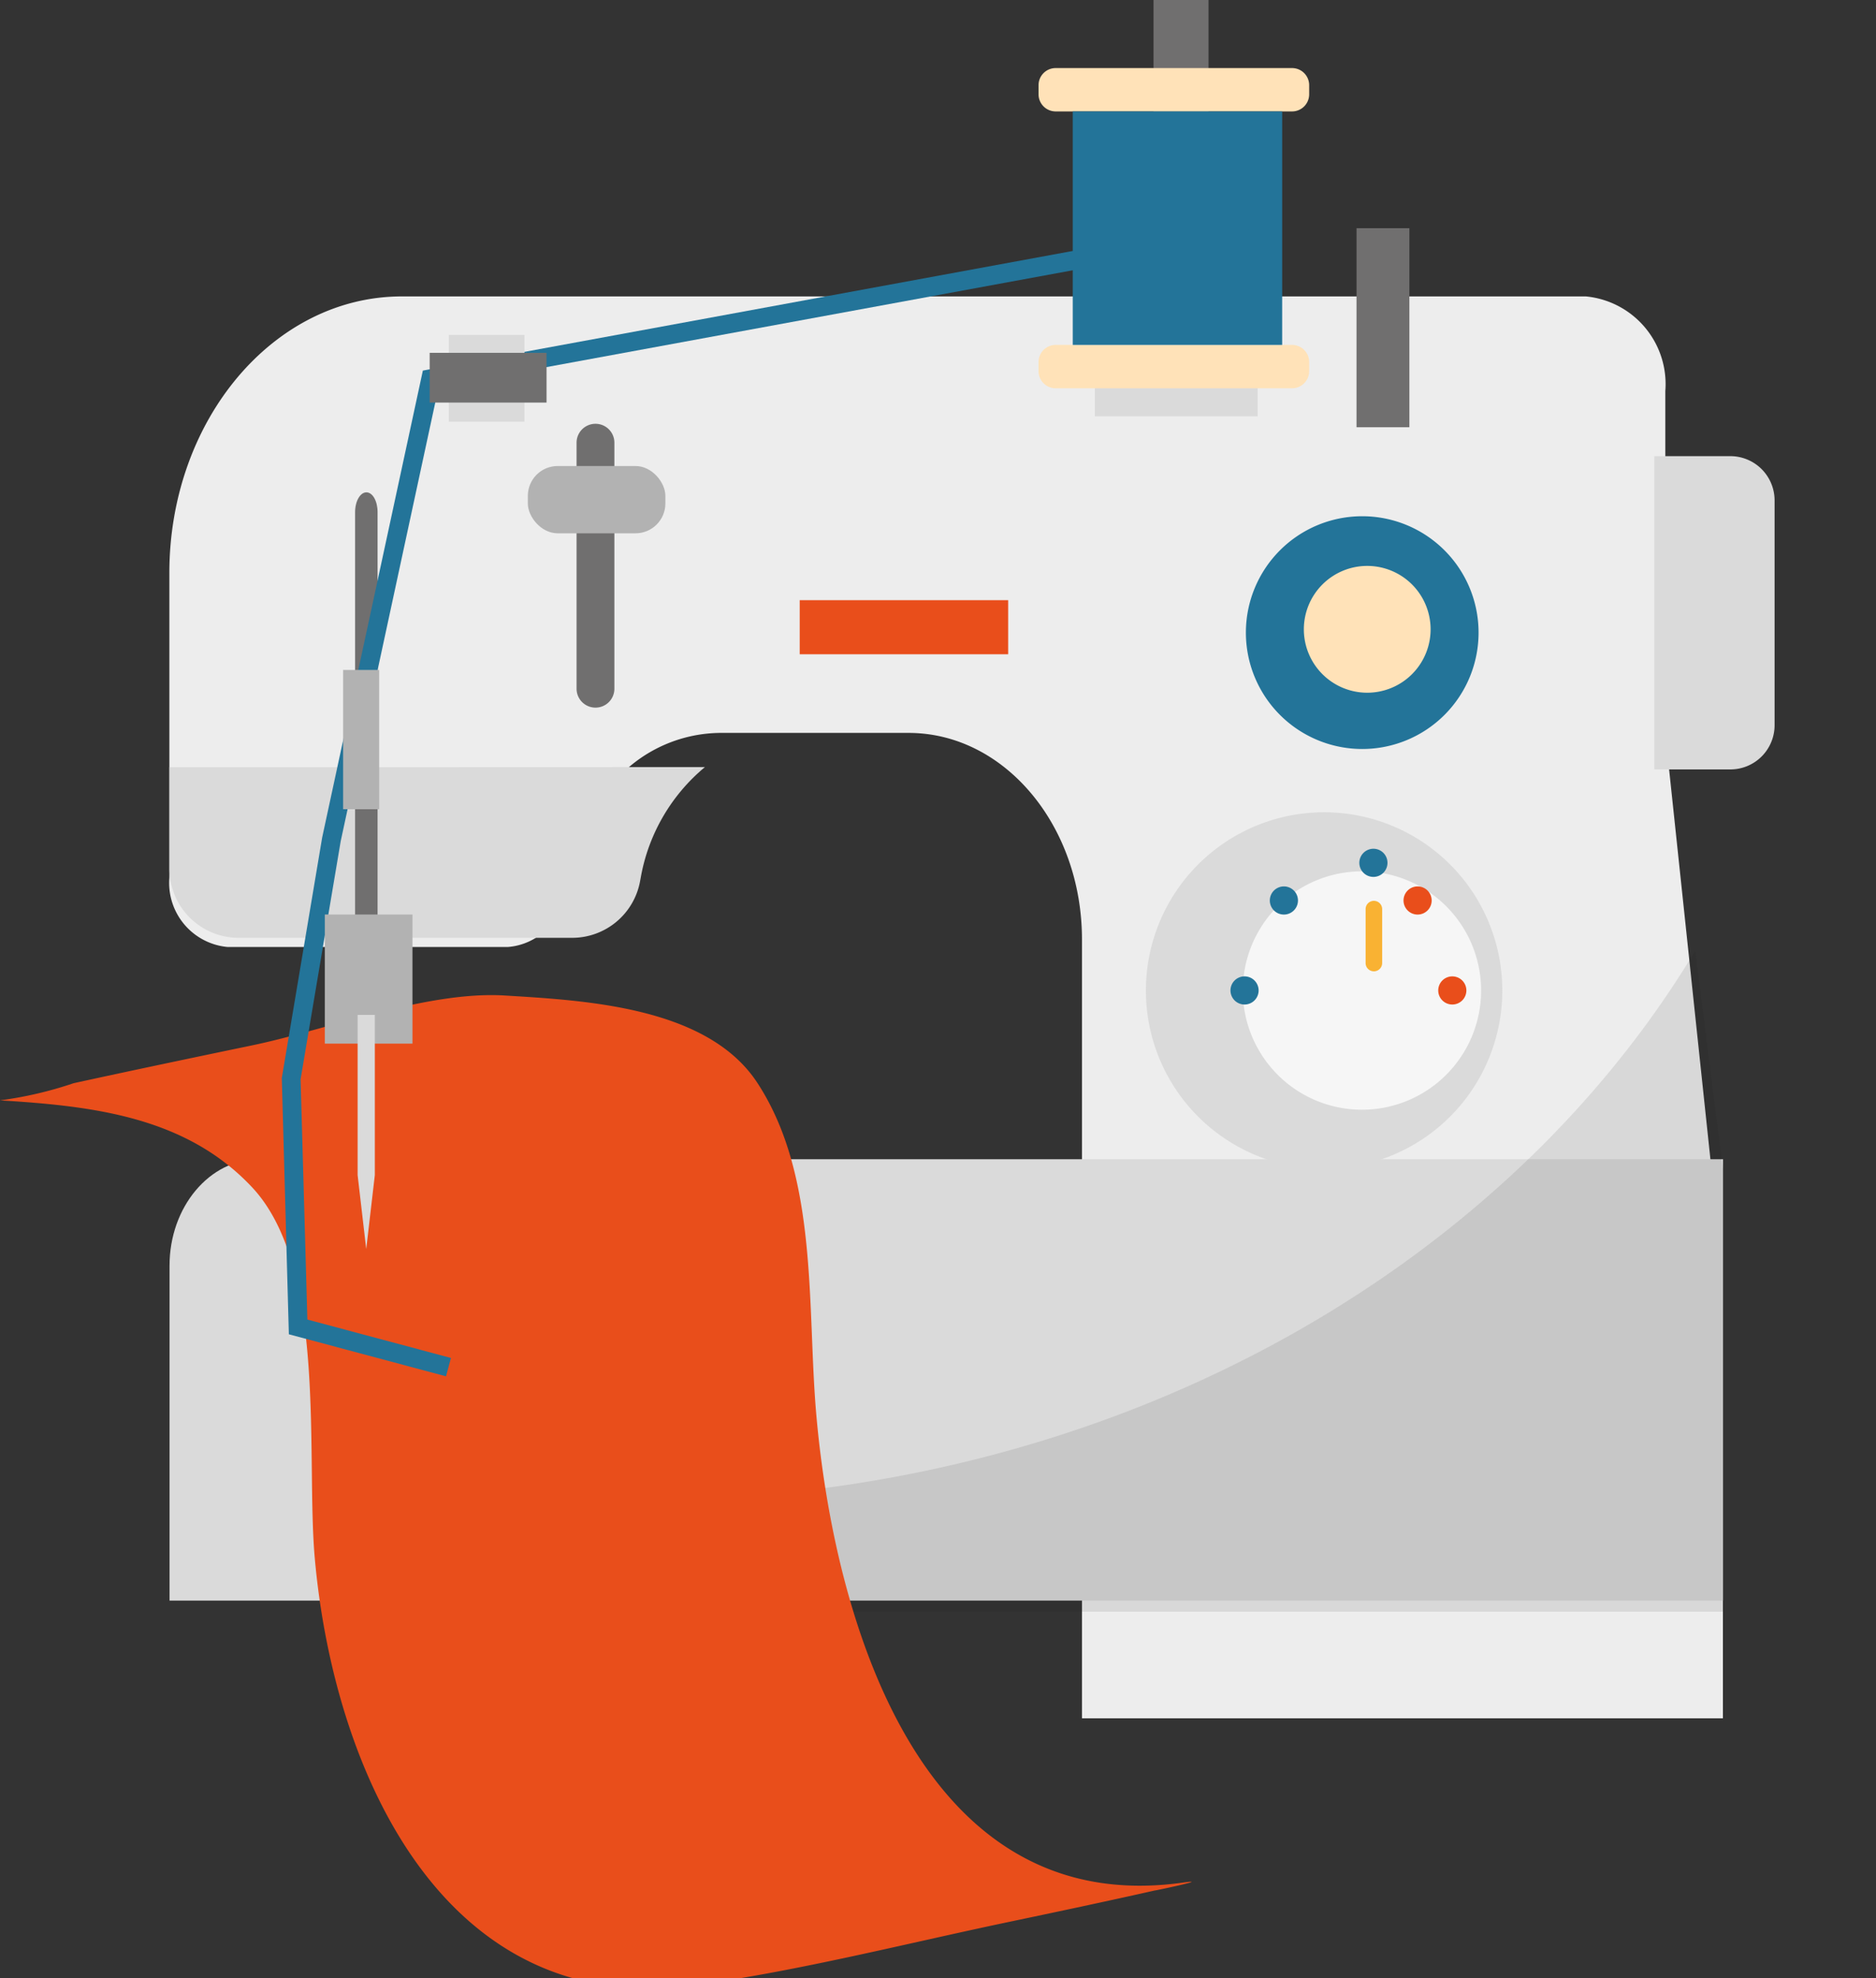 <svg xmlns="http://www.w3.org/2000/svg" xmlns:xlink="http://www.w3.org/1999/xlink" width="74" height="78" viewBox="0 0 74 78">
  <rect x="0" y="0" width="74" height="78" fill="#333333" stroke="none"/>
  <defs>
    <clipPath id="clip-path">
      <rect id="Rectangle_1638" data-name="Rectangle 1638" width="74" height="78" transform="translate(282 775)" fill="#fff"/>
    </clipPath>
  </defs>
  <g id="Mask_Group_8" data-name="Mask Group 8" transform="translate(-282 -775)" clip-path="url(#clip-path)">
    <g id="Group_325" data-name="Group 325" transform="translate(-64.739 550.158)">
      <rect id="Rectangle_1623" data-name="Rectangle 1623" width="2.169" height="15.951" transform="translate(392.241 224.842)" fill="#706f6f"/>
      <path id="Path_443" data-name="Path 443" d="M414.7,280.358v17.4H389.418V267.047c0-4.5-3.061-8.146-6.84-8.146h-7.449a5.611,5.611,0,0,0-3.964,1.709A7.712,7.712,0,0,0,369.033,265l-.014.089a2.441,2.441,0,0,1-2.255,2.254H355.719a2.537,2.537,0,0,1-2.3-2.726V252.6c0-6.029,4.107-10.911,9.172-10.911h46.7a3.473,3.473,0,0,1,3.138,3.727v13.246l.02.464Z" transform="translate(0 -5.159)" fill="#ededed"/>
      <path id="Path_444" data-name="Path 444" d="M414.705,297.762H353.426V284.556c0-2.317,1.577-4.2,3.523-4.2h57.756Z" transform="translate(0 -9.804)" fill="#dadada"/>
      <path id="Path_445" data-name="Path 445" d="M414.5,253.634a4.589,4.589,0,1,1-4.588-4.589A4.589,4.589,0,0,1,414.5,253.634Z" transform="translate(-9.438 -3.847)" fill="#237499"/>
      <path id="Path_446" data-name="Path 446" d="M416.938,270.414a7.029,7.029,0,1,1-7.029-7.029A7.029,7.029,0,0,1,416.938,270.414Z" transform="translate(-10.94 -6.513)" fill="#dadada"/>
      <path id="Path_447" data-name="Path 447" d="M414.611,270.414a4.7,4.7,0,1,1-4.7-4.7A4.7,4.7,0,0,1,414.611,270.414Z" transform="translate(-9.449 -6.514)" fill="#f6f6f6"/>
      <path id="Path_448" data-name="Path 448" d="M374.852,255.253a.745.745,0,0,1-.746.746h0a.746.746,0,0,1-.746-.746v-9.7a.746.746,0,0,1,.746-.746h0a.745.745,0,0,1,.746.746Z" transform="translate(-3.878 -3.254)" fill="#706f6f"/>
      <path id="Path_449" data-name="Path 449" d="M425.291,271.7c-7.734,12.858-23.439,21.663-41.568,21.663a54.865,54.865,0,0,1-8.043-.6s-.611,5.071,3.815,5h16.784v0h30.107V280.356Z" transform="translate(-11.681 -9.37)" fill="#1d1d1b" opacity="0.1"/>
      <rect id="Rectangle_1624" data-name="Rectangle 1624" width="5.425" height="2.653" rx="1.176" transform="translate(367.56 243.218)" fill="#b2b2b2"/>
      <path id="Path_450" data-name="Path 450" d="M374.546,260.61A7.317,7.317,0,0,0,372.008,265l-.017.089a2.723,2.723,0,0,1-2.685,2.254H356.157a2.728,2.728,0,0,1-2.734-2.726v-4Z" transform="translate(0 -5.521)" fill="#dadada"/>
      <path id="Path_451" data-name="Path 451" d="M364,249.3v18.039h-.887V249.3c0-.431.2-.781.447-.781S364,248.869,364,249.3Z" transform="translate(-2.367 -4.263)" fill="#706f6f"/>
      <rect id="Rectangle_1625" data-name="Rectangle 1625" width="6.42" height="1.539" transform="translate(389.927 239.72)" fill="#dadada"/>
      <path id="Rectangle_1626" data-name="Rectangle 1626" d="M.675,0H10a.675.675,0,0,1,.675.675v.36A.675.675,0,0,1,10,1.71H.676A.676.676,0,0,1,0,1.034V.675A.675.675,0,0,1,.675,0Z" transform="translate(387.705 238.443)" fill="#ffe2b8"/>
      <path id="Rectangle_1627" data-name="Rectangle 1627" d="M.675,0H10a.675.675,0,0,1,.675.675v.36A.675.675,0,0,1,10,1.71H.676A.676.676,0,0,1,0,1.034V.675A.675.675,0,0,1,.675,0Z" transform="translate(387.705 227.526)" fill="#ffe2b8"/>
      <rect id="Rectangle_1628" data-name="Rectangle 1628" width="8.261" height="9.207" transform="translate(389.054 229.236)" fill="#237499"/>
      <path id="Path_452" data-name="Path 452" d="M346.739,281.315c3.647.223,7.339.638,9.954,3.439,2.971,3.182,2.107,10.6,2.462,14.606.742,8.363,5.065,18.227,15.029,16.842,4.111-.571,8.208-1.619,12.265-2.473,1.983-.416,3.966-.835,5.943-1.281-.661.149,2.363-.476.987-.285-10.4,1.446-13.735-10.5-14.438-18.422-.378-4.251.1-9.416-2.331-13.121-1.967-3-6.789-3.245-9.954-3.439-3.071-.189-7.006,1.35-9.979,1.967-2.347.488-4.694.98-7.036,1.491a15.175,15.175,0,0,1-2.9.676Z" transform="translate(0 -13.084)" fill="#e94e1b"/>
      <path id="Path_453" data-name="Path 453" d="M368.416,279.113l-6.2-1.658-.278-10.105,1.592-9.483,3.972-18.412.246-.046,32.267-5.937.135.738L368.124,240.1l-3.862,17.907-1.583,9.394.268,9.474,5.663,1.514Z" transform="translate(-4.083)" fill="#237499"/>
      <rect id="Rectangle_1629" data-name="Rectangle 1629" width="2.983" height="3.42" transform="translate(364.443 238.049)" fill="#dadada"/>
      <rect id="Rectangle_1630" data-name="Rectangle 1630" width="4.61" height="1.962" transform="translate(363.688 238.755)" fill="#706f6f"/>
      <rect id="Rectangle_1631" data-name="Rectangle 1631" width="3.458" height="5.091" transform="translate(359.551 260.903)" fill="#b2b2b2"/>
      <rect id="Rectangle_1632" data-name="Rectangle 1632" width="1.422" height="5.492" transform="translate(360.274 251.259)" fill="#b2b2b2"/>
      <path id="Path_454" data-name="Path 454" d="M363.9,278.751l-.339,2.913-.339-2.913V272.43h.678Z" transform="translate(-2.376 -7.569)" fill="#dadada"/>
      <path id="Path_455" data-name="Path 455" d="M410.561,264.53a.555.555,0,1,1-.554-.555A.554.554,0,0,1,410.561,264.53Z" transform="translate(-9.092 -5.665)" fill="#237499"/>
      <path id="Path_456" data-name="Path 456" d="M406.431,266.268a.555.555,0,1,1-.556-.556A.555.555,0,0,1,406.431,266.268Z" transform="translate(-8.493 -5.917)" fill="#237499"/>
      <path id="Path_457" data-name="Path 457" d="M414.5,266.268a.555.555,0,1,1-.555-.556A.555.555,0,0,1,414.5,266.268Z" transform="translate(-11.288 -5.917)" fill="#e94e1b"/>
      <path id="Path_458" data-name="Path 458" d="M404.616,270.414a.555.555,0,1,1-.556-.555A.556.556,0,0,1,404.616,270.414Z" transform="translate(-8.23 -6.517)" fill="#237499"/>
      <path id="Path_459" data-name="Path 459" d="M416.262,270.414a.555.555,0,1,1-.556-.555A.556.556,0,0,1,416.262,270.414Z" transform="translate(-11.681 -6.517)" fill="#e94e1b"/>
      <path id="Path_460" data-name="Path 460" d="M410.333,268.963a.326.326,0,0,1-.326.326h0a.326.326,0,0,1-.327-.326v-2.127a.326.326,0,0,1,.327-.326h0a.326.326,0,0,1,.326.326Z" transform="translate(-9.074 -6.146)" fill="#f9b233"/>
      <path id="Path_461" data-name="Path 461" d="M412.412,253.634a2.5,2.5,0,1,1-2.5-2.5A2.5,2.5,0,0,1,412.412,253.634Z" transform="translate(-9.242 -3.977)" fill="#ffe2b8"/>
      <rect id="Rectangle_1633" data-name="Rectangle 1633" width="2.085" height="7.849" transform="translate(400.248 233.84)" fill="#706f6f"/>
      <rect id="Rectangle_1634" data-name="Rectangle 1634" width="8.223" height="2.132" transform="translate(378.284 248.508)" fill="#e94e1b"/>
      <path id="Path_462" data-name="Path 462" d="M426.674,258.745h-3V246.392h3a1.746,1.746,0,0,1,1.746,1.746V257A1.745,1.745,0,0,1,426.674,258.745Z" transform="translate(-11.681 -3.563)" fill="#dadada"/>
    </g>
  </g>
</svg>
